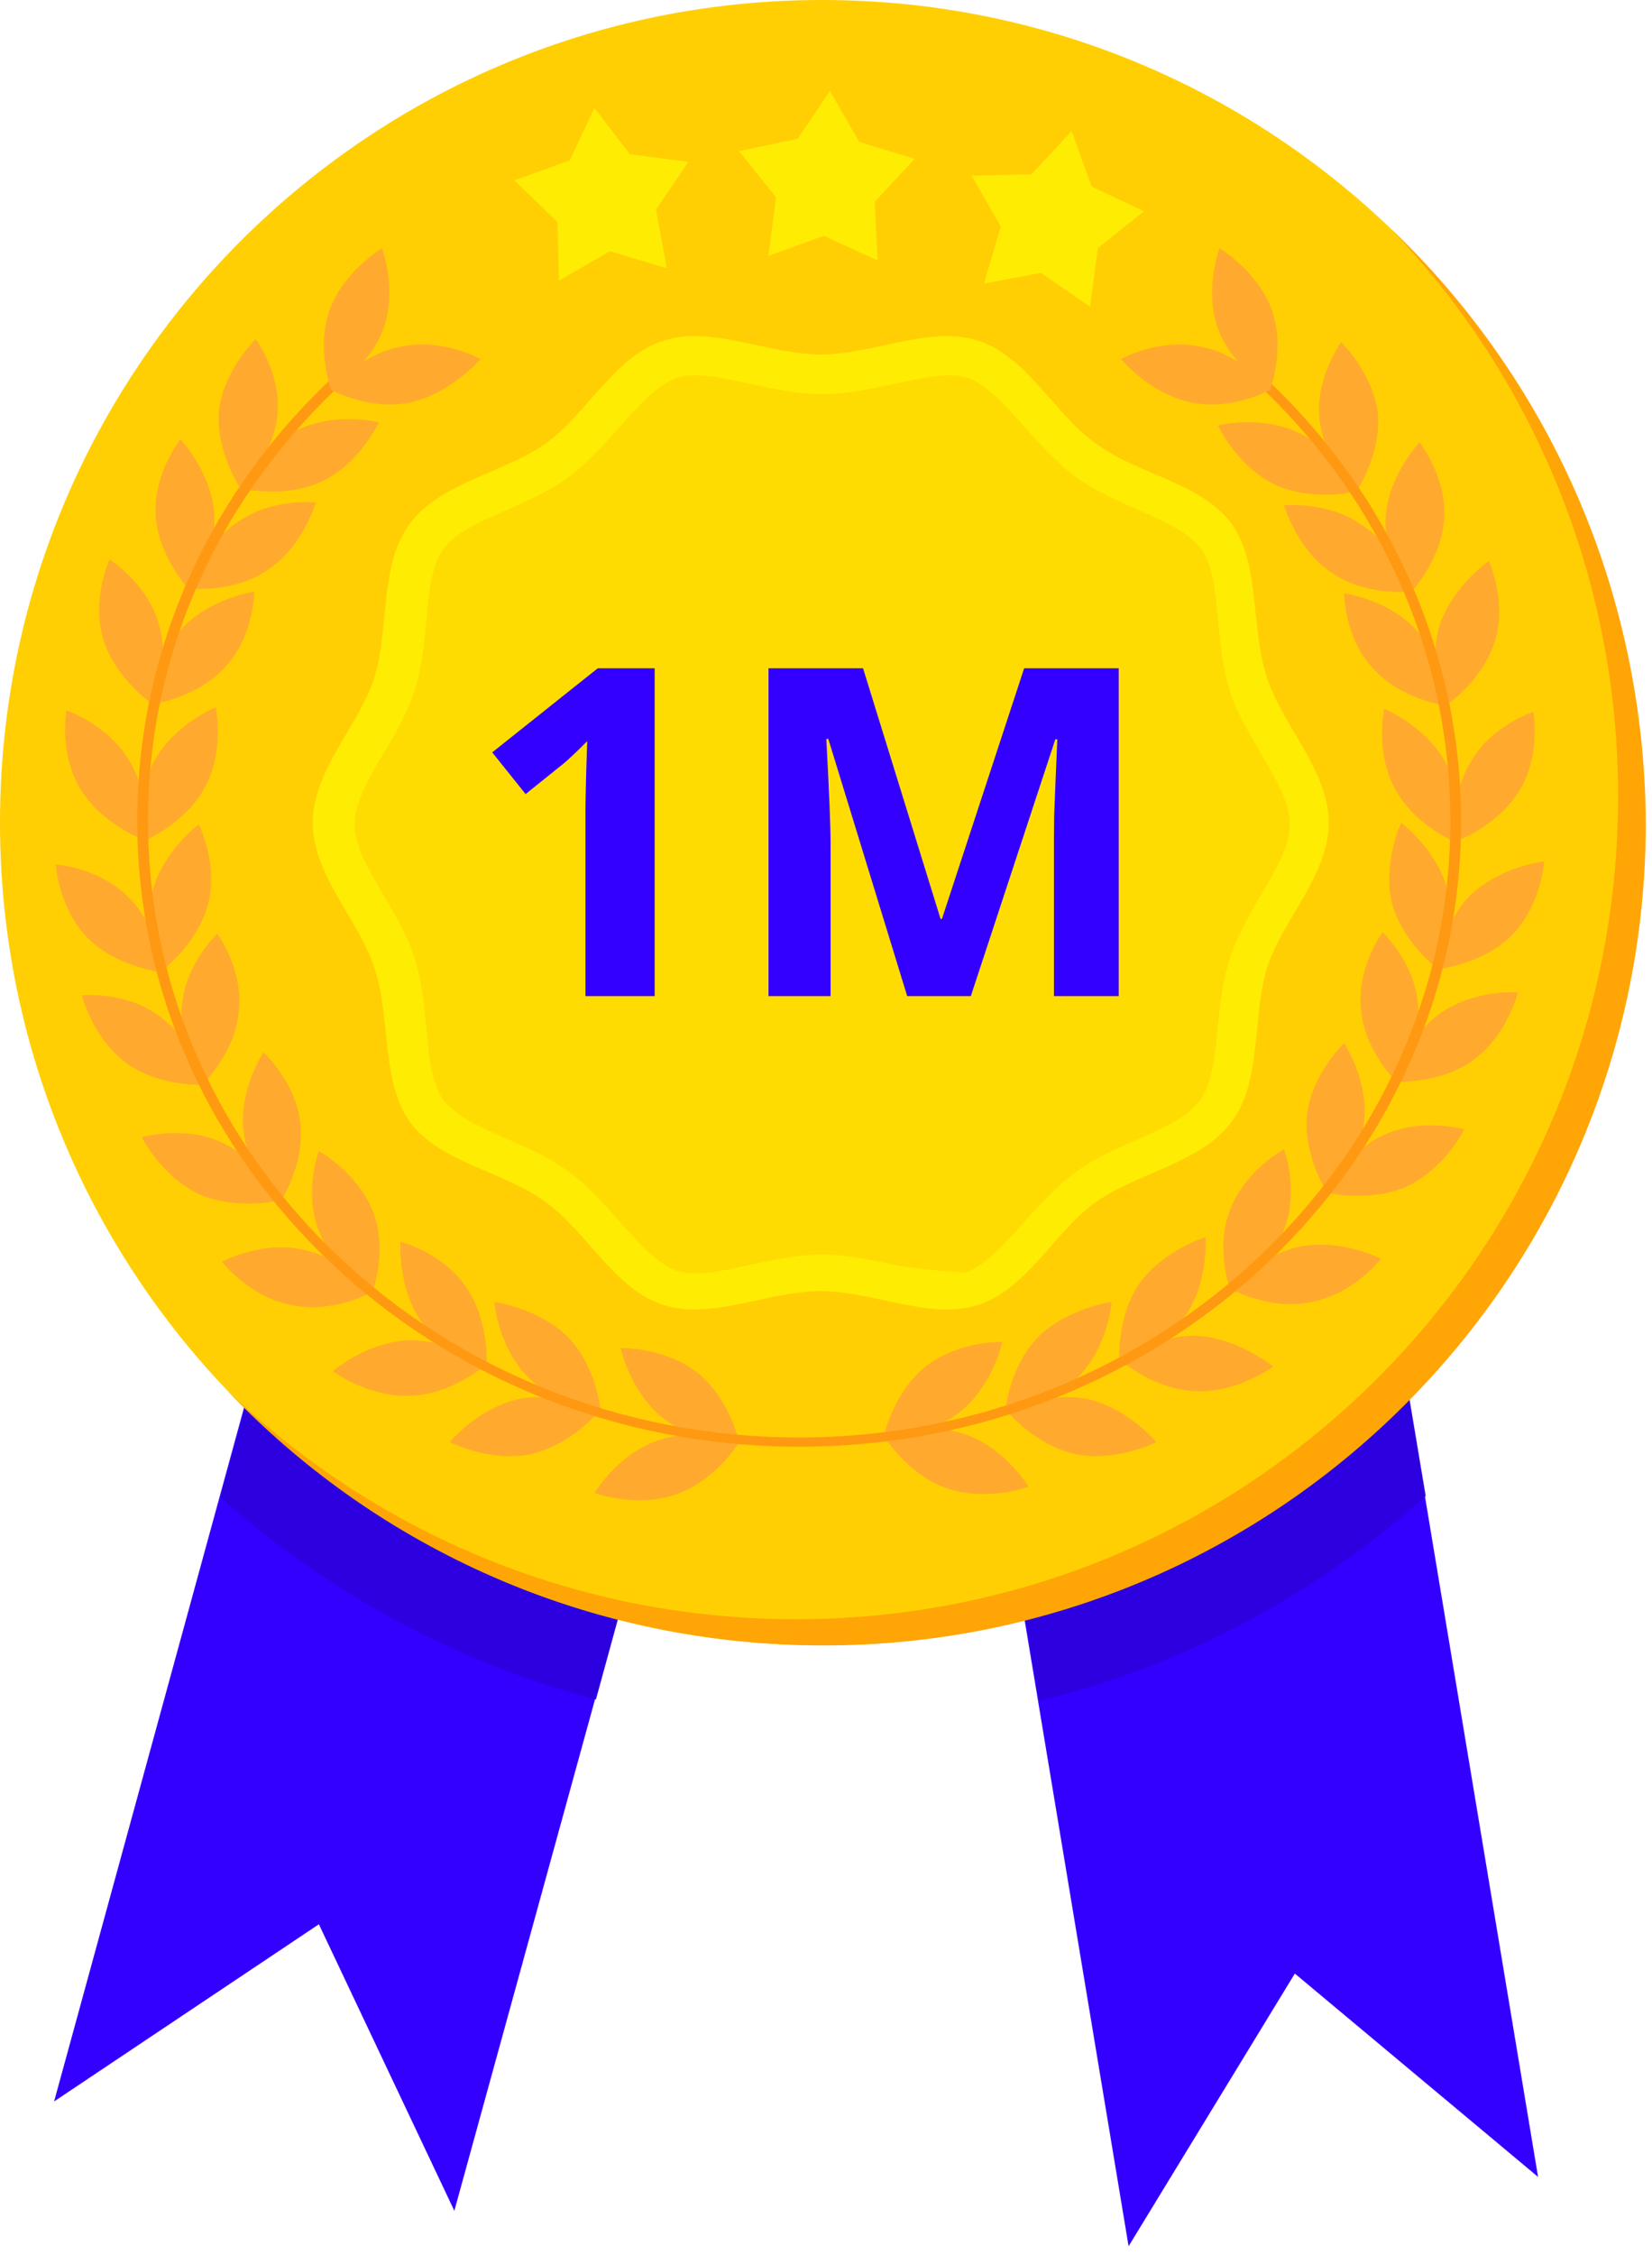<svg width="162" height="221" viewBox="0 0 162 221" fill="none" xmlns="http://www.w3.org/2000/svg">
<path d="M150.827 213.317L126.976 193.391L110.673 220.11L85.765 70.21L125.919 63.568L150.827 213.317Z" fill="#3300FF"/>
<path d="M5.306 205.92L31.27 188.56L44.554 216.638L84.86 70.21L45.46 59.341L5.306 205.92Z" fill="#3300FF"/>
<path d="M21.607 146.745C32.023 155.954 44.553 162.898 58.441 166.521L84.858 70.21L45.61 59.492L21.607 146.745Z" fill="#2D00E0"/>
<path d="M125.919 63.568L85.765 70.21L101.917 166.671C116.258 163.199 129.24 156.104 139.807 146.594L125.919 63.568Z" fill="#2D00E0"/>
<path d="M80.61 161.22C125.13 161.22 161.22 125.13 161.22 80.61C161.22 36.09 125.13 0 80.61 0C36.09 0 0 36.09 0 80.61C0 125.13 36.09 161.22 80.61 161.22Z" fill="#FFCF03"/>
<path d="M136.335 22.356C150.223 36.848 158.676 56.473 158.676 78.059C158.676 122.592 122.598 158.67 78.065 158.67C56.478 158.67 36.854 150.217 22.362 136.329C37.005 151.726 57.837 161.237 80.783 161.237C125.315 161.237 161.394 125.158 161.394 80.626C161.243 57.68 151.732 36.999 136.335 22.356Z" fill="#FFA506"/>
<path d="M130.296 80.626C130.296 85.758 125.767 90.136 124.258 94.816C122.748 99.647 123.805 105.836 120.786 109.912C117.767 113.987 111.577 114.893 107.502 117.761C103.426 120.63 100.709 126.366 95.878 127.875C91.198 129.385 85.613 126.517 80.48 126.517C75.348 126.517 69.762 129.385 65.083 127.875C60.252 126.366 57.535 120.63 53.459 117.761C49.383 114.742 43.194 113.987 40.175 109.912C37.307 105.836 38.363 99.647 36.703 94.816C35.193 90.136 30.665 85.758 30.665 80.626C30.665 75.493 35.193 71.116 36.703 66.436C38.212 61.605 37.156 55.416 40.175 51.34C43.194 47.264 49.383 46.359 53.459 43.491C57.535 40.622 60.252 34.886 65.083 33.377C69.762 31.867 75.348 34.735 80.48 34.735C85.613 34.735 91.198 31.867 95.878 33.377C100.709 34.886 103.426 40.622 107.502 43.491C111.577 46.51 117.767 47.264 120.786 51.34C123.654 55.416 122.597 61.605 124.258 66.436C125.767 71.116 130.296 75.493 130.296 80.626Z" fill="#FFEC03"/>
<path d="M87.725 123.951C81.536 122.592 79.724 122.592 73.535 123.951C71.422 124.404 68.403 125.158 66.44 124.555C62.968 123.347 60.1 118.063 55.873 114.893C51.646 111.723 45.608 110.667 43.495 107.798C41.381 104.93 42.287 98.892 40.626 93.759C39.872 91.495 38.664 89.533 37.607 87.721C33.833 81.381 33.833 80.173 37.607 73.833C38.815 71.871 39.872 69.908 40.626 67.795C42.287 62.662 41.381 56.624 43.495 53.756C45.608 50.888 51.646 49.831 55.873 46.661C60.1 43.491 62.968 38.207 66.44 37C68.403 36.396 71.422 37.151 73.535 37.603C79.724 38.962 81.536 38.962 87.725 37.603C89.989 37.151 92.858 36.396 94.82 37C98.292 38.207 101.16 43.491 105.387 46.661C109.765 49.831 115.652 50.888 117.765 53.756C119.879 56.624 118.973 62.662 120.634 67.795C121.388 70.059 122.596 72.022 123.653 73.833C127.427 80.173 127.427 81.381 123.653 87.721C120.634 92.854 120.03 94.514 119.426 100.703C118.671 107.949 118.218 108.704 111.425 111.723C109.312 112.629 107.198 113.535 105.236 115.044C101.009 118.214 98.141 123.498 94.669 124.706C94.367 124.706 89.989 124.404 87.725 123.951Z" fill="#FFDC01"/>
<path d="M68.406 134.518C71.576 137.084 72.482 141.311 72.482 141.311C72.482 141.311 68.104 141.462 64.934 138.895C61.764 136.329 60.858 132.102 60.858 132.102C60.858 132.102 65.085 131.951 68.406 134.518Z" fill="#FFAA2E"/>
<path d="M64.48 141.16C68.405 139.801 72.481 141.311 72.481 141.311C72.481 141.311 70.217 145.085 66.292 146.443C62.367 147.802 58.291 146.292 58.291 146.292C58.291 146.292 60.555 142.518 64.48 141.16Z" fill="#FFAA2E"/>
<path d="M55.726 131.045C58.594 134.064 58.896 138.291 58.896 138.291C58.896 138.291 54.518 137.838 51.65 134.819C48.782 131.8 48.48 127.573 48.48 127.573C48.48 127.573 52.858 128.177 55.726 131.045Z" fill="#FFAA2E"/>
<path d="M50.895 137.083C54.971 136.329 58.744 138.291 58.744 138.291C58.744 138.291 56.027 141.612 51.951 142.518C47.876 143.273 44.102 141.31 44.102 141.31C44.102 141.31 46.819 137.989 50.895 137.083Z" fill="#FFAA2E"/>
<path d="M45.762 126.215C48.027 129.536 47.725 133.914 47.725 133.914C47.725 133.914 43.498 132.706 41.234 129.385C38.969 126.064 39.271 121.686 39.271 121.686C39.271 121.686 43.498 122.743 45.762 126.215Z" fill="#FFAA2E"/>
<path d="M40.026 131.347C44.102 131.196 47.574 133.763 47.574 133.763C47.574 133.763 44.404 136.631 40.177 136.782C36.101 136.933 32.629 134.366 32.629 134.366C32.629 134.366 35.95 131.498 40.026 131.347Z" fill="#FFAA2E"/>
<path d="M36.553 118.667C38.063 122.441 36.553 126.516 36.553 126.516C36.553 126.516 32.779 124.403 31.27 120.629C29.76 116.855 31.27 112.779 31.27 112.779C31.27 112.779 35.044 114.893 36.553 118.667Z" fill="#FFAA2E"/>
<path d="M29.611 122.441C33.687 123.196 36.404 126.668 36.404 126.668C36.404 126.668 32.479 128.781 28.554 127.875C24.479 127.121 21.761 123.649 21.761 123.649C21.761 123.649 25.686 121.535 29.611 122.441Z" fill="#FFAA2E"/>
<path d="M29.459 110.062C29.912 114.138 27.497 117.761 27.497 117.761C27.497 117.761 24.327 114.742 23.874 110.817C23.421 106.741 25.836 103.118 25.836 103.118C25.836 103.118 29.006 105.986 29.459 110.062Z" fill="#FFAA2E"/>
<path d="M21.911 112.025C25.685 113.836 27.496 117.61 27.496 117.61C27.496 117.61 23.27 118.667 19.496 117.006C15.722 115.195 13.91 111.421 13.91 111.421C13.91 111.421 18.288 110.213 21.911 112.025Z" fill="#FFAA2E"/>
<path d="M23.421 99.042C23.119 103.118 19.949 106.137 19.949 106.137C19.949 106.137 17.383 102.665 17.835 98.589C18.137 94.513 21.307 91.494 21.307 91.494C21.307 91.494 23.874 94.966 23.421 99.042Z" fill="#FFAA2E"/>
<path d="M15.723 99.646C19.044 102.061 20.101 106.288 20.101 106.288C20.101 106.288 15.723 106.59 12.402 104.174C9.081 101.759 8.024 97.532 8.024 97.532C8.024 97.532 12.402 97.079 15.723 99.646Z" fill="#FFAA2E"/>
<path d="M20.402 88.626C19.345 92.55 15.873 95.117 15.873 95.117C15.873 95.117 13.911 91.192 14.967 87.267C16.024 83.342 19.496 80.776 19.496 80.776C19.496 80.776 21.458 84.701 20.402 88.626Z" fill="#FFAA2E"/>
<path d="M12.703 88.022C15.572 90.89 15.873 95.268 15.873 95.268C15.873 95.268 11.496 94.815 8.628 91.947C5.759 89.079 5.458 84.701 5.458 84.701C5.458 84.701 9.835 85.003 12.703 88.022Z" fill="#FFAA2E"/>
<path d="M20.1 77.153C18.137 80.776 14.062 82.436 14.062 82.436C14.062 82.436 13.156 78.21 15.118 74.587C17.081 70.964 21.157 69.303 21.157 69.303C21.157 69.303 22.062 73.53 20.1 77.153Z" fill="#FFAA2E"/>
<path d="M12.704 74.587C14.817 78.059 14.062 82.286 14.062 82.286C14.062 82.286 9.986 80.776 7.873 77.304C5.76 73.832 6.514 69.606 6.514 69.606C6.514 69.606 10.59 70.964 12.704 74.587Z" fill="#FFAA2E"/>
<path d="M22.062 65.378C19.345 68.397 14.967 69.001 14.967 69.001C14.967 69.001 15.118 64.624 17.835 61.604C20.553 58.585 24.93 57.981 24.93 57.981C24.93 57.981 24.93 62.359 22.062 65.378Z" fill="#FFAA2E"/>
<path d="M15.572 61.152C16.779 65.077 14.968 69.001 14.968 69.001C14.968 69.001 11.345 66.586 10.137 62.661C8.93 58.736 10.741 54.812 10.741 54.812C10.741 54.812 14.515 57.227 15.572 61.152Z" fill="#FFAA2E"/>
<path d="M26.441 55.718C23.119 58.133 18.742 57.681 18.742 57.681C18.742 57.681 19.798 53.454 23.27 51.19C26.591 48.774 30.969 49.227 30.969 49.227C30.969 49.227 29.762 53.454 26.441 55.718Z" fill="#FFAA2E"/>
<path d="M21.006 50.283C21.308 54.359 18.591 57.831 18.591 57.831C18.591 57.831 15.572 54.661 15.27 50.585C14.968 46.51 17.685 43.038 17.685 43.038C17.685 43.038 20.704 46.208 21.006 50.283Z" fill="#FFAA2E"/>
<path d="M31.723 47.113C27.949 48.925 23.722 47.868 23.722 47.868C23.722 47.868 25.534 43.943 29.157 42.132C32.931 40.32 37.157 41.377 37.157 41.377C37.157 41.377 35.346 45.302 31.723 47.113Z" fill="#FFAA2E"/>
<path d="M27.196 40.773C26.743 44.849 23.573 47.868 23.573 47.868C23.573 47.868 21.158 44.245 21.46 40.32C21.913 36.244 25.083 33.225 25.083 33.225C25.083 33.225 27.649 36.697 27.196 40.773Z" fill="#FFAA2E"/>
<path d="M90.748 133.913C87.578 136.479 86.672 140.706 86.672 140.706C86.672 140.706 91.05 140.857 94.22 138.291C97.39 135.725 98.296 131.498 98.296 131.498C98.296 131.498 94.069 131.347 90.748 133.913Z" fill="#FFAA2E"/>
<path d="M94.674 140.556C90.749 139.197 86.673 140.707 86.673 140.707C86.673 140.707 88.937 144.481 92.862 145.839C96.787 147.198 100.863 145.688 100.863 145.688C100.863 145.688 98.598 141.914 94.674 140.556Z" fill="#FFAA2E"/>
<path d="M101.768 131.045C98.9 134.064 98.598 138.291 98.598 138.291C98.598 138.291 102.975 137.838 105.844 134.819C108.712 131.8 109.014 127.573 109.014 127.573C109.014 127.573 104.636 128.177 101.768 131.045Z" fill="#FFAA2E"/>
<path d="M106.598 137.083C102.522 136.329 98.749 138.291 98.749 138.291C98.749 138.291 101.466 141.612 105.542 142.518C109.617 143.273 113.391 141.31 113.391 141.31C113.391 141.31 110.674 137.989 106.598 137.083Z" fill="#FFAA2E"/>
<path d="M111.731 125.762C109.467 129.083 109.769 133.461 109.769 133.461C109.769 133.461 113.996 132.253 116.26 128.932C118.524 125.611 118.222 121.233 118.222 121.233C118.222 121.233 114.146 122.441 111.731 125.762Z" fill="#FFAA2E"/>
<path d="M117.467 130.894C113.391 130.743 109.919 133.309 109.919 133.309C109.919 133.309 113.089 136.178 117.316 136.329C121.392 136.48 124.864 133.913 124.864 133.913C124.864 133.913 121.543 131.196 117.467 130.894Z" fill="#FFAA2E"/>
<path d="M120.637 118.515C119.128 122.289 120.637 126.365 120.637 126.365C120.637 126.365 124.411 124.252 125.921 120.478C127.43 116.704 125.921 112.628 125.921 112.628C125.921 112.628 122.147 114.59 120.637 118.515Z" fill="#FFAA2E"/>
<path d="M127.582 122.139C123.506 122.893 120.789 126.365 120.789 126.365C120.789 126.365 124.713 128.479 128.638 127.573C132.714 126.818 135.431 123.346 135.431 123.346C135.431 123.346 131.657 121.384 127.582 122.139Z" fill="#FFAA2E"/>
<path d="M128.185 109.156C127.732 113.232 130.147 116.855 130.147 116.855C130.147 116.855 133.318 113.836 133.77 109.911C134.223 105.835 131.808 102.212 131.808 102.212C131.808 102.212 128.638 105.232 128.185 109.156Z" fill="#FFAA2E"/>
<path d="M135.582 111.27C131.808 113.082 129.997 116.856 129.997 116.856C129.997 116.856 134.223 117.912 137.997 116.252C141.771 114.44 143.583 110.666 143.583 110.666C143.583 110.666 139.356 109.459 135.582 111.27Z" fill="#FFAA2E"/>
<path d="M133.468 98.892C133.77 102.968 136.94 105.987 136.94 105.987C136.94 105.987 139.506 102.515 139.054 98.439C138.752 94.363 135.582 91.344 135.582 91.344C135.582 91.344 133.015 94.816 133.468 98.892Z" fill="#FFAA2E"/>
<path d="M141.166 99.345C137.845 101.76 136.789 105.987 136.789 105.987C136.789 105.987 141.166 106.289 144.487 103.873C147.808 101.458 148.865 97.231 148.865 97.231C148.865 97.231 144.487 96.929 141.166 99.345Z" fill="#FFAA2E"/>
<path d="M136.487 88.476C137.543 92.401 141.015 94.967 141.015 94.967C141.015 94.967 142.978 91.042 141.921 87.117C140.864 83.192 137.392 80.626 137.392 80.626C137.392 80.626 135.581 84.551 136.487 88.476Z" fill="#FFAA2E"/>
<path d="M144.185 87.721C141.317 90.589 141.015 94.967 141.015 94.967C141.015 94.967 145.393 94.514 148.261 91.646C151.129 88.778 151.431 84.4 151.431 84.4C151.431 84.4 147.204 84.853 144.185 87.721Z" fill="#FFAA2E"/>
<path d="M136.79 77.305C138.752 80.928 142.828 82.588 142.828 82.588C142.828 82.588 143.734 78.362 141.771 74.739C139.809 71.116 135.733 69.455 135.733 69.455C135.733 69.455 134.827 73.682 136.79 77.305Z" fill="#FFAA2E"/>
<path d="M144.185 74.739C142.072 78.211 142.826 82.438 142.826 82.438C142.826 82.438 146.902 80.928 149.016 77.456C151.129 73.984 150.374 69.757 150.374 69.757C150.374 69.757 146.147 71.116 144.185 74.739Z" fill="#FFAA2E"/>
<path d="M134.676 65.531C137.393 68.55 141.771 69.154 141.771 69.154C141.771 69.154 141.62 64.776 138.903 61.757C136.185 58.738 131.808 58.134 131.808 58.134C131.808 58.134 131.808 62.511 134.676 65.531Z" fill="#FFAA2E"/>
<path d="M141.167 61.304C139.959 65.228 141.77 69.153 141.77 69.153C141.77 69.153 145.393 66.738 146.601 62.813C147.809 58.888 145.997 54.963 145.997 54.963C145.997 54.963 142.374 57.53 141.167 61.304Z" fill="#FFAA2E"/>
<path d="M130.449 56.02C133.77 58.435 138.148 57.982 138.148 57.982C138.148 57.982 137.091 53.756 133.619 51.491C130.298 49.076 125.92 49.529 125.92 49.529C125.92 49.529 127.128 53.756 130.449 56.02Z" fill="#FFAA2E"/>
<path d="M135.885 50.586C135.583 54.662 138.301 58.134 138.301 58.134C138.301 58.134 141.32 54.964 141.622 50.888C141.924 46.812 139.206 43.34 139.206 43.34C139.206 43.34 136.187 46.51 135.885 50.586Z" fill="#FFAA2E"/>
<path d="M124.864 47.415C128.638 49.227 132.864 48.17 132.864 48.17C132.864 48.17 131.053 44.245 127.43 42.434C123.656 40.622 119.429 41.679 119.429 41.679C119.429 41.679 121.241 45.604 124.864 47.415Z" fill="#FFAA2E"/>
<path d="M129.393 41.075C129.846 45.151 133.016 48.17 133.016 48.17C133.016 48.17 135.431 44.547 135.129 40.622C134.676 36.547 131.506 33.527 131.506 33.527C131.506 33.527 128.94 37.15 129.393 41.075Z" fill="#FFAA2E"/>
<path d="M121.846 35.037C121.695 35.188 121.544 35.339 121.242 35.49L121.091 35.641C134.073 46.661 142.225 62.662 142.225 80.475C142.225 113.686 113.543 140.858 78.37 140.858C43.197 140.858 14.516 113.837 14.516 80.475C14.516 63.417 21.913 48.17 33.989 37.151C33.687 37 33.234 36.849 32.932 36.698C20.856 47.868 13.459 63.266 13.459 80.475C13.459 114.289 42.594 141.764 78.37 141.764C114.147 141.764 143.282 114.289 143.282 80.475C143.282 62.511 134.979 46.208 121.846 35.037Z" fill="#FF9912"/>
<path d="M40.33 39.414C36.254 40.32 32.48 38.207 32.48 38.207C32.48 38.207 35.197 34.735 39.273 33.98C43.349 33.074 47.123 35.188 47.123 35.188C47.123 35.188 44.255 38.509 40.33 39.414Z" fill="#FFAA2E"/>
<path d="M37.612 32.169C36.254 35.943 32.48 38.207 32.48 38.207C32.48 38.207 30.97 34.131 32.329 30.357C33.687 26.583 37.461 24.319 37.461 24.319C37.461 24.319 38.971 28.395 37.612 32.169Z" fill="#FFAA2E"/>
<path d="M116.712 39.414C120.788 40.32 124.562 38.207 124.562 38.207C124.562 38.207 121.845 34.735 117.769 33.98C113.693 33.074 109.919 35.188 109.919 35.188C109.919 35.188 112.637 38.509 116.712 39.414Z" fill="#FFAA2E"/>
<path d="M119.43 32.169C120.788 35.943 124.562 38.207 124.562 38.207C124.562 38.207 126.072 34.131 124.713 30.357C123.355 26.583 119.581 24.319 119.581 24.319C119.581 24.319 118.071 28.395 119.43 32.169Z" fill="#FFAA2E"/>
<path d="M65.386 26.282L59.801 24.621L54.819 27.489L54.668 21.753L50.441 17.677L55.876 15.715L58.291 10.582L61.763 15.111L67.499 15.866L64.329 20.545L65.386 26.282Z" fill="#FFEC03"/>
<path d="M102.069 26.734L106.9 30.055L107.654 24.319L112.183 20.696L107.051 18.281L105.088 12.846L101.163 17.073L95.276 17.224L98.144 22.206L96.484 27.791L102.069 26.734Z" fill="#FFEC03"/>
<path d="M86.068 25.527L80.784 23.111L75.35 25.074L76.104 19.337L72.481 14.809L78.218 13.601L81.388 8.921L84.256 13.903L89.691 15.563L85.766 19.79L86.068 25.527Z" fill="#FFEC03"/>
<path d="M64.199 97.61H57.41V79.022L57.476 75.967L57.585 72.627C56.458 73.755 55.674 74.495 55.234 74.847L51.543 77.813L48.269 73.726L58.618 65.486H64.199V97.61ZM88.962 97.61L81.228 72.408H81.03C81.309 77.535 81.448 80.955 81.448 82.669V97.61H75.361V65.486H84.634L92.236 90.052H92.368L100.432 65.486H109.705V97.61H103.354V82.405C103.354 81.688 103.362 80.86 103.376 79.922C103.406 78.985 103.508 76.495 103.684 72.452H103.486L95.203 97.61H88.962Z" fill="#3300FF"/>
</svg>
